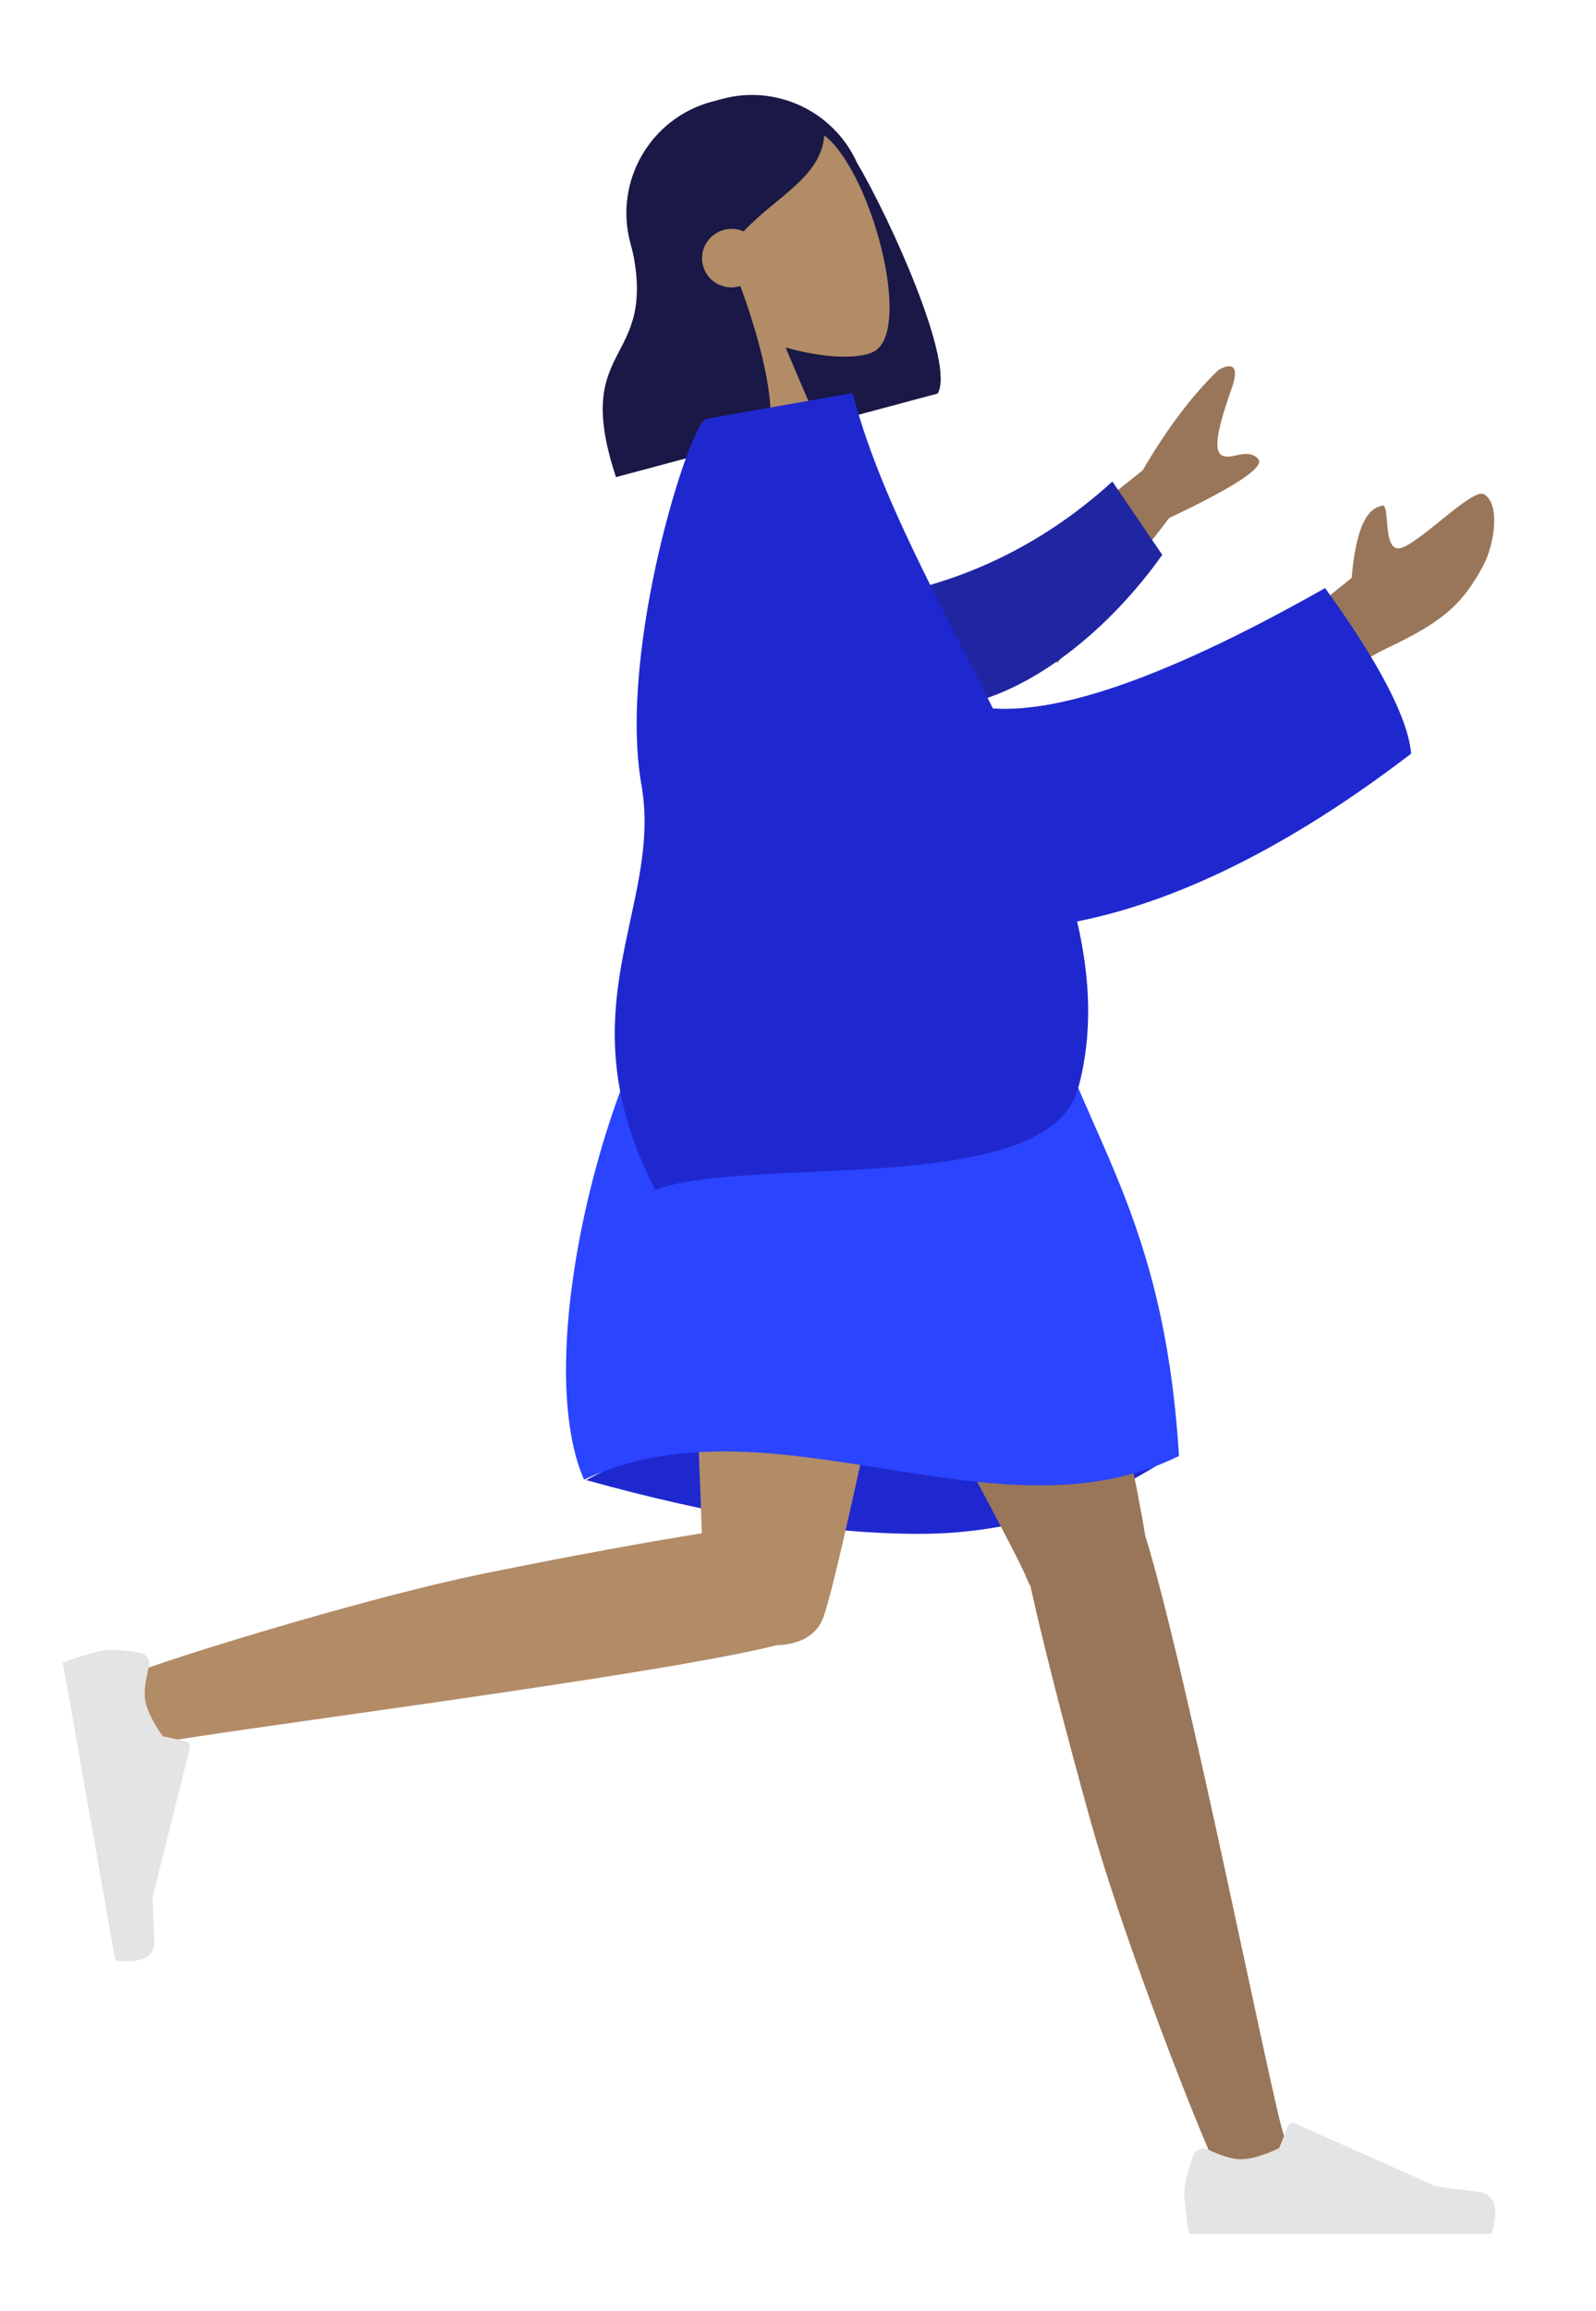 <svg width="103" height="149" viewBox="0 0 103 149" fill="none" xmlns="http://www.w3.org/2000/svg">
<g filter="url(#filter0_d_298_283)">
<path fill-rule="evenodd" clip-rule="evenodd" d="M55.293 6.464C57.564 10.323 61.653 19.472 60.512 21.377L50.823 23.973C50.817 23.956 50.812 23.939 50.806 23.923C47.108 24.488 43.499 22.191 42.508 18.494L40.679 11.666C39.616 7.699 41.97 3.621 45.938 2.558L46.606 2.378C50.164 1.425 53.812 3.221 55.293 6.464Z" fill="#191847"/>
<path fill-rule="evenodd" clip-rule="evenodd" d="M45.931 16.221C43.912 14.842 42.282 12.926 41.797 10.42C40.4 3.198 50.771 2.09 53.666 5.149C56.56 8.207 58.761 17.342 56.43 18.652C55.501 19.174 53.207 19.119 50.697 18.406L54.607 27.565L46.588 29.714L45.931 16.221Z" fill="#B28B67"/>
<path fill-rule="evenodd" clip-rule="evenodd" d="M47.779 14.443C49.203 18.277 50.259 22.809 49.443 24.171L39.754 26.767C36.722 17.614 42.905 19.817 40.559 11.063C40.8 10.661 41.024 10.267 41.256 9.916L41.176 9.662C41.942 5.808 43.615 3.535 46.194 2.844C50.063 1.807 51.763 3.264 53.209 4.501C53.139 7.353 50.227 8.554 47.987 10.921C47.603 10.751 47.159 10.706 46.72 10.824C45.705 11.096 45.101 12.132 45.371 13.138C45.64 14.144 46.681 14.739 47.697 14.467C47.724 14.459 47.752 14.451 47.779 14.443Z" fill="#191847"/>
<path fill-rule="evenodd" clip-rule="evenodd" d="M37.832 91.44C46.13 93.752 53.29 94.908 59.31 94.908C65.331 94.908 70.924 93.128 76.087 89.567C67.967 87.194 61.279 86.007 56.024 86.007C50.77 86.007 44.706 87.818 37.832 91.44Z" fill="#1F28CF"/>
<path fill-rule="evenodd" clip-rule="evenodd" d="M66.494 98.24C66.414 98.121 66.346 97.99 66.292 97.849C65.183 94.927 47.416 63.404 45.647 57.641H65.649C66.995 62.023 73.052 89.521 73.905 95.007C76.594 103.661 82.132 131.689 82.839 133.631C83.582 135.673 79.398 137.801 78.283 135.29C76.509 131.294 72.281 120.238 70.399 113.488C68.634 107.159 67.198 101.466 66.494 98.24Z" fill="#997659"/>
<path fill-rule="evenodd" clip-rule="evenodd" d="M50.129 102.089C42.006 104.134 12.295 107.831 10.256 108.411C8.159 109.007 6.32 104.701 8.912 103.768C13.037 102.284 24.404 98.854 31.295 97.455C36.838 96.329 41.897 95.41 45.292 94.872C45.005 85.37 43.69 62.566 44.552 57.641H62.25C61.424 62.364 54.436 96.825 53.138 100.275C52.725 101.506 51.496 102.051 50.129 102.089Z" fill="#B28B67"/>
<path fill-rule="evenodd" clip-rule="evenodd" d="M9.074 102.591C7.989 102.389 7.195 102.333 6.69 102.422C6.075 102.53 5.197 102.79 4.054 103.203C4.18 103.915 5.309 110.32 7.442 122.417C9.181 122.625 10.021 122.179 9.963 121.08C9.905 119.982 9.866 119.067 9.847 118.337L12.254 108.704C12.3 108.519 12.187 108.331 12.002 108.285C11.999 108.284 11.995 108.283 11.992 108.283L10.499 107.954C9.858 107.04 9.483 106.272 9.374 105.649C9.284 105.143 9.366 104.409 9.617 103.445C9.713 103.076 9.492 102.698 9.122 102.601C9.106 102.597 9.09 102.594 9.074 102.591Z" fill="#E4E4E4"/>
<path fill-rule="evenodd" clip-rule="evenodd" d="M77.013 134.999C76.626 136.032 76.433 136.805 76.433 137.318C76.433 137.941 76.537 138.852 76.744 140.048C77.468 140.048 83.971 140.048 96.254 140.048C96.761 138.372 96.469 137.467 95.376 137.334C94.284 137.2 93.377 137.079 92.654 136.972L83.586 132.929C83.412 132.851 83.207 132.93 83.129 133.104C83.128 133.107 83.127 133.11 83.126 133.113L82.543 134.527C81.531 134.999 80.71 135.235 80.077 135.235C79.564 135.235 78.854 135.027 77.949 134.612C77.602 134.453 77.191 134.606 77.032 134.953C77.025 134.968 77.019 134.983 77.013 134.999Z" fill="#E4E4E4"/>
<path fill-rule="evenodd" clip-rule="evenodd" d="M44.609 57.641C52.408 55.418 59.787 55.418 66.747 57.641C69.169 68.646 75.052 73.014 76.087 89.886C64.326 95.707 49.797 85.734 37.69 91.411C34.231 83.471 39.074 64.348 44.609 57.641Z" fill="#2B44FF"/>
<path fill-rule="evenodd" clip-rule="evenodd" d="M63.061 34.85L73.749 26.321C75.305 23.651 76.925 21.505 78.606 19.883C79.147 19.538 80.141 19.211 79.484 21.064C78.827 22.916 78.22 24.894 78.798 25.327C79.375 25.761 80.459 24.822 81.19 25.582C81.678 26.089 79.768 27.362 75.461 29.401L68.25 38.744L63.061 34.85ZM82.538 37.022L87.232 33.267C87.474 30.379 88.1 28.837 89.111 28.641C89.826 28.143 89.085 31.869 90.507 31.306C91.93 30.744 95.062 27.442 95.779 27.874C96.838 28.513 96.453 31.117 95.704 32.51C94.304 35.114 92.949 36.16 89.439 37.834C87.604 38.709 85.707 40.15 83.749 42.156L82.538 37.022Z" fill="#997659"/>
<path fill-rule="evenodd" clip-rule="evenodd" d="M57.05 34.43C61.184 33.656 66.553 31.812 71.79 27.051L75.009 31.778C71.653 36.509 66.519 40.815 61.496 41.556C57.539 42.141 54.69 37.755 57.05 34.43Z" fill="#2026A2"/>
<path fill-rule="evenodd" clip-rule="evenodd" d="M64.078 41.683C68.668 41.998 75.814 39.412 85.517 33.922C89.016 38.754 90.867 42.313 91.07 44.597C83.006 50.778 75.759 54.177 69.514 55.418C70.366 59.085 70.534 62.687 69.58 66.173C67.62 73.341 48.229 70.442 42.285 72.734C36.233 60.954 42.795 54.577 41.395 46.603C39.862 37.872 44.538 23.192 45.574 23.009L55.026 21.343C56.723 27.918 60.644 34.803 64.078 41.683Z" fill="#1F28CF"/>
</g>
<defs>
<filter id="filter0_d_298_283" x="0.055" y="2.123" width="100.441" height="145.925" filterUnits="userSpaceOnUse" color-interpolation-filters="sRGB">
<feFlood flood-opacity="0" result="BackgroundImageFix"/>
<feColorMatrix in="SourceAlpha" type="matrix" values="0 0 0 0 0 0 0 0 0 0 0 0 0 0 0 0 0 0 127 0" result="hardAlpha"/>
<feOffset dy="4"/>
<feGaussianBlur stdDeviation="2"/>
<feComposite in2="hardAlpha" operator="out"/>
<feColorMatrix type="matrix" values="0 0 0 0 0 0 0 0 0 0 0 0 0 0 0 0 0 0 0.25 0"/>
<feBlend mode="normal" in2="BackgroundImageFix" result="effect1_dropShadow_298_283"/>
<feBlend mode="normal" in="SourceGraphic" in2="effect1_dropShadow_298_283" result="shape"/>
</filter>
</defs>
</svg>
